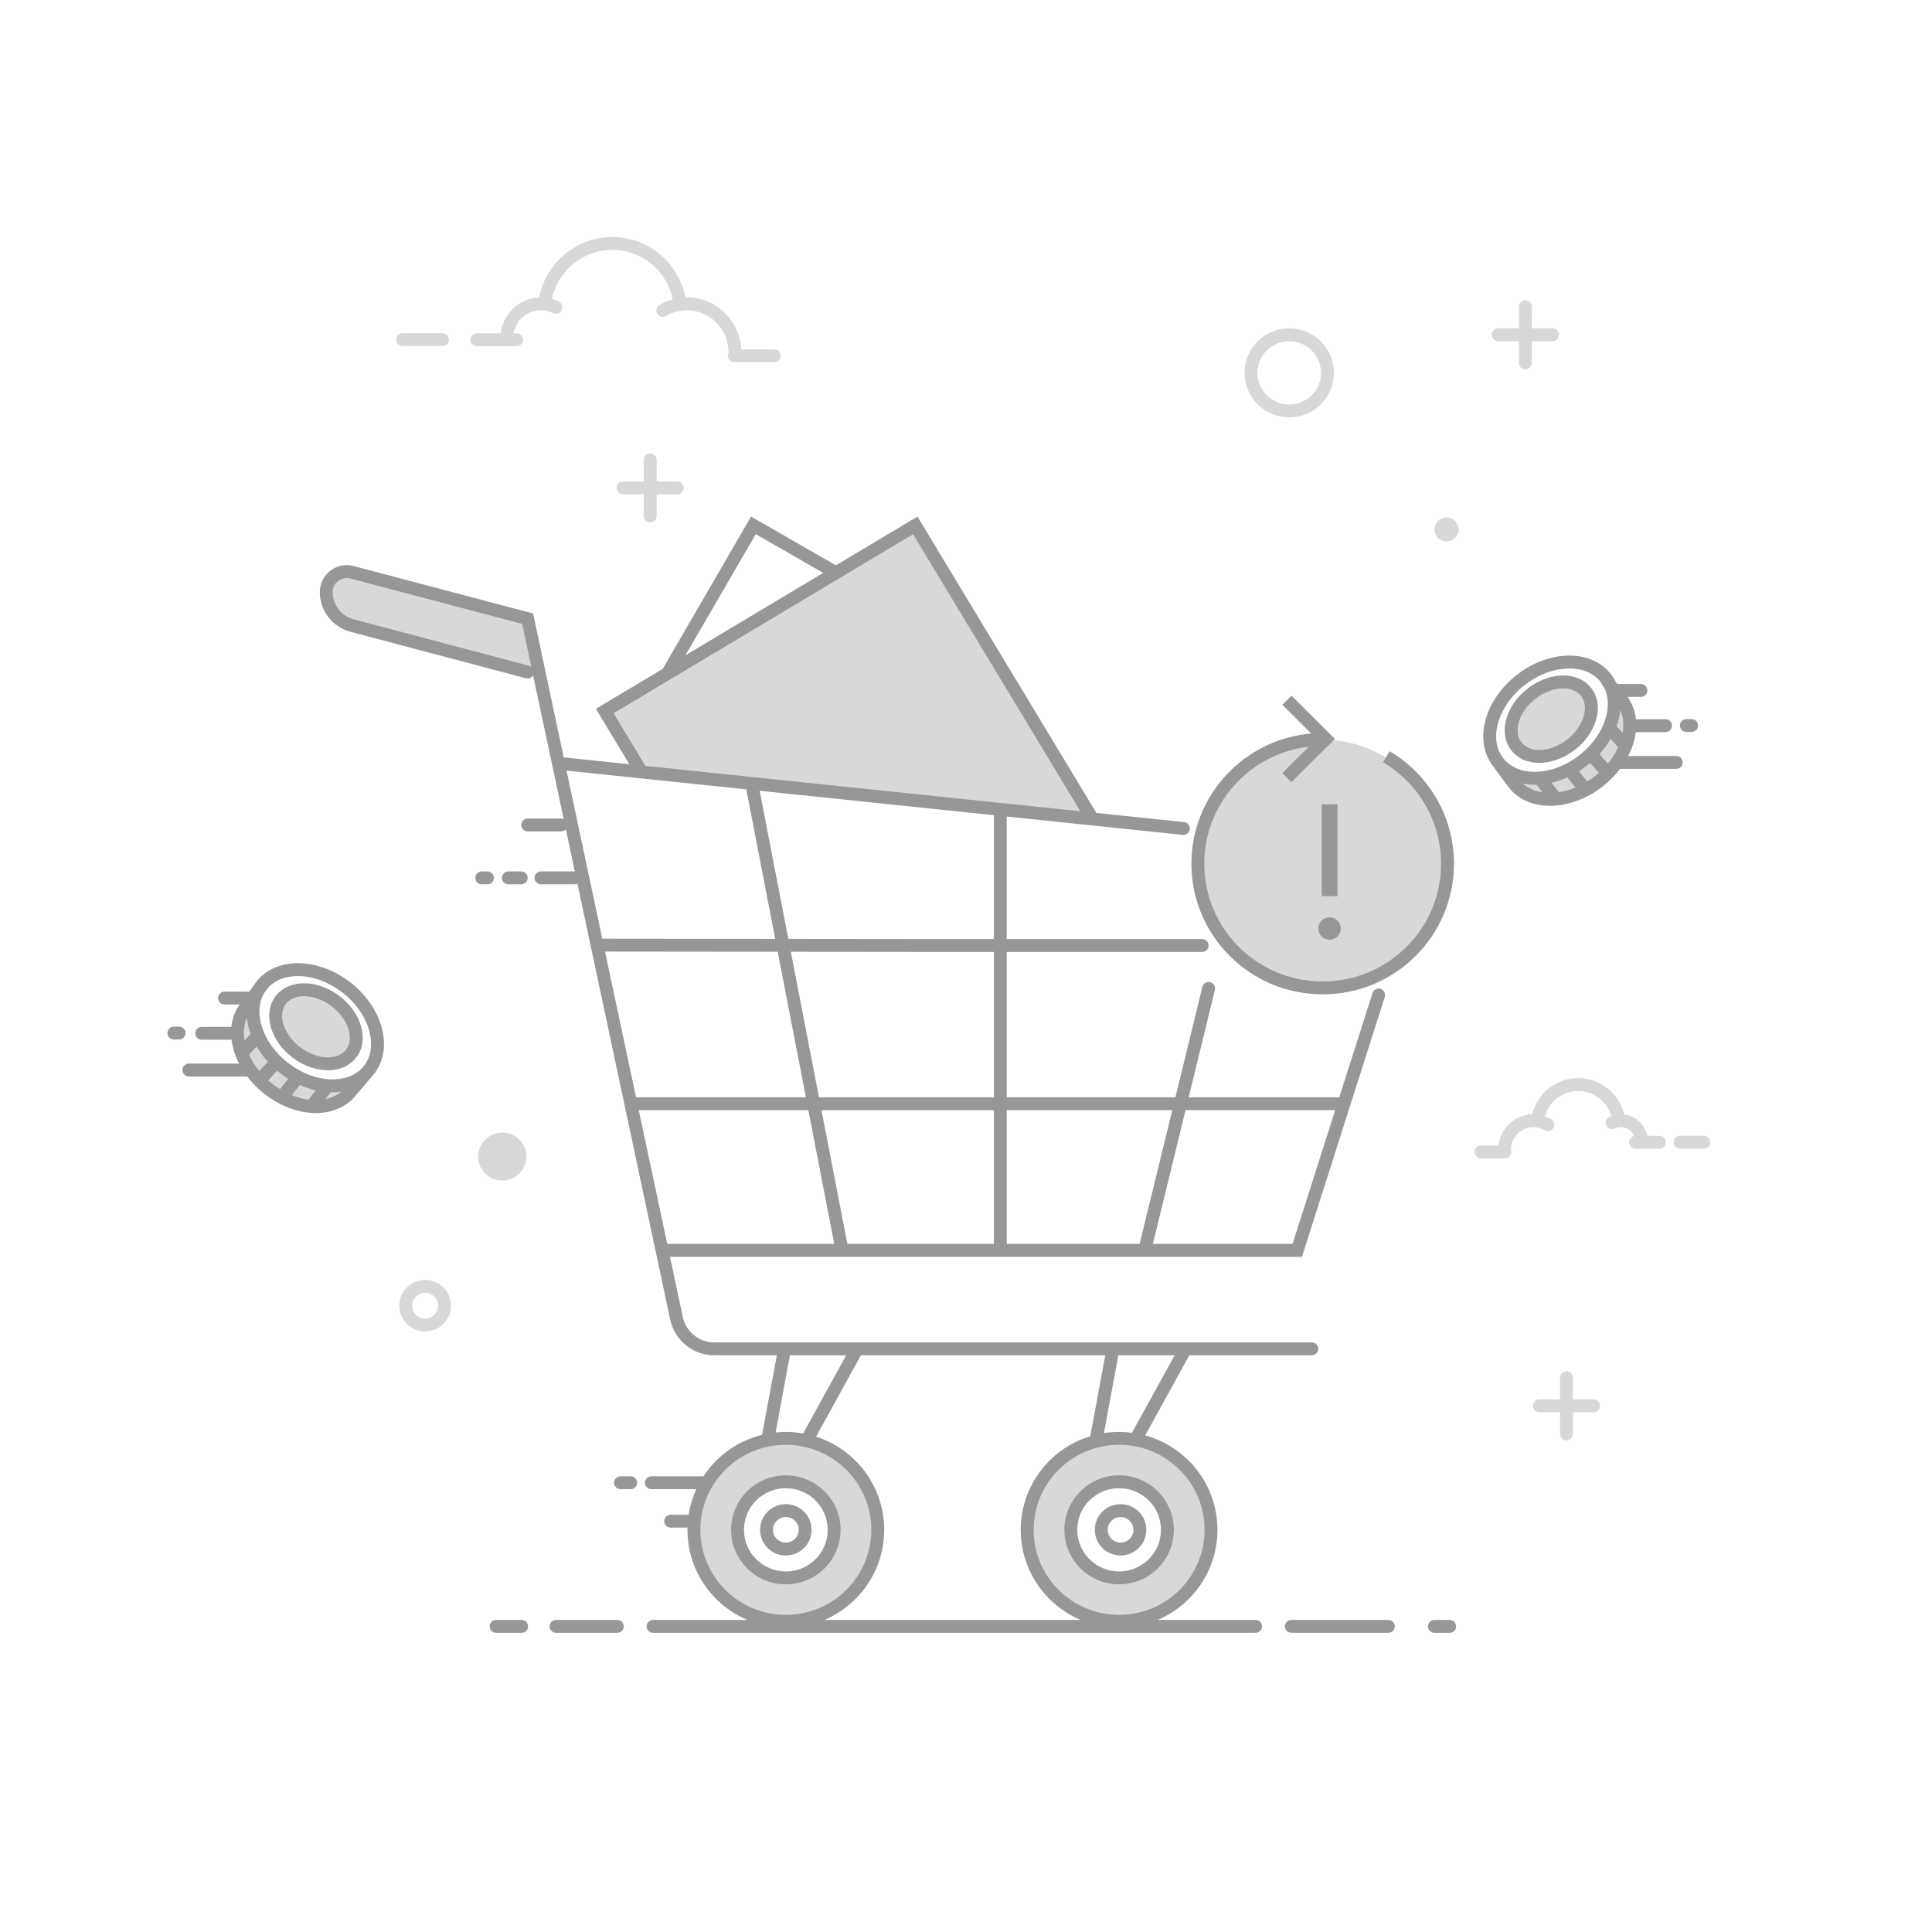 <svg width="300" height="300" viewBox="0 0 300 300" fill="none" xmlns="http://www.w3.org/2000/svg">
<rect width="300" height="300" fill="white"/>
<path fill-rule="evenodd" clip-rule="evenodd" d="M122.023 223.348C129.906 223.348 136.296 229.707 136.296 237.55C136.296 245.394 129.906 251.752 122.023 251.752C114.14 251.752 107.75 245.394 107.75 237.55C107.75 229.707 114.14 223.348 122.023 223.348ZM122.023 230.088C117.881 230.088 114.523 233.429 114.523 237.55C114.523 241.672 117.881 245.013 122.023 245.013C126.165 245.013 129.523 241.672 129.523 237.55C129.523 233.429 126.165 230.088 122.023 230.088ZM84 105.077L53.929 96.537C51.781 95.927 50.376 93.868 50.592 91.645C50.765 89.867 52.346 88.565 54.124 88.738C54.312 88.756 54.498 88.791 54.68 88.842L81.938 96.441L84 105.077Z" fill="#D8D8D8"/>
<path fill-rule="evenodd" clip-rule="evenodd" d="M99.358 119.939L93.647 110.48L141.863 81.654L169.446 127.334" fill="#D8D8D8"/>
<path d="M91.069 243.493C92.162 243.493 93.049 242.611 93.049 241.523C93.049 240.435 92.162 239.553 91.069 239.553C89.975 239.553 89.089 240.435 89.089 241.523C89.089 242.611 89.975 243.493 91.069 243.493Z" fill="white"/>
<path d="M34.331 260.758V268.639" stroke="white" stroke-width="2" stroke-linecap="round"/>
<path d="M38.455 264.699H30.205" stroke="white" stroke-width="2" stroke-linecap="round"/>
<path fill-rule="evenodd" clip-rule="evenodd" d="M38.37 156.365C35.227 160.177 35.973 164.217 40.609 168.485C43.148 170.823 45.866 171.551 47.603 171.767C50.716 172.155 53.21 171.196 55.083 168.891C50.312 169.235 46.333 167.906 43.148 164.904C39.963 161.902 38.37 159.056 38.37 156.365Z" fill="#D8D8D8"/>
<path d="M44.195 165.901C39.518 162.376 37.856 156.692 40.484 153.205C43.112 149.718 49.034 149.748 53.711 153.273C58.388 156.797 60.05 162.481 57.422 165.968C54.794 169.455 48.872 169.425 44.195 165.901Z" fill="white"/>
<path d="M46.05 163.433C43.022 161.151 41.916 157.511 43.581 155.302C45.245 153.093 49.05 153.152 52.078 155.434C55.106 157.716 56.212 161.357 54.548 163.566C52.883 165.775 49.079 165.716 46.05 163.433Z" fill="#D8D8D8"/>
<path fill-rule="evenodd" clip-rule="evenodd" d="M251.575 108.604C254.719 112.415 253.973 116.455 249.336 120.723C246.797 123.061 244.079 123.789 242.342 124.005C239.229 124.393 236.736 123.435 234.862 121.13C239.634 121.473 243.612 120.144 246.797 117.142C249.982 114.14 251.575 111.294 251.575 108.604Z" fill="#D8D8D8"/>
<path d="M245.751 118.139C250.428 114.614 252.09 108.93 249.462 105.443C246.834 101.956 240.912 101.986 236.235 105.511C231.558 109.035 229.897 114.719 232.525 118.207C235.152 121.694 241.074 121.663 245.751 118.139Z" fill="white"/>
<path d="M243.894 115.674C246.922 113.392 248.028 109.751 246.364 107.542C244.699 105.333 240.895 105.393 237.866 107.675C234.838 109.957 233.732 113.597 235.397 115.806C237.061 118.015 240.866 117.956 243.894 115.674Z" fill="#D8D8D8"/>
<path d="M243.247 212.926C243.799 212.926 244.247 213.373 244.247 213.926L244.246 217.293L247.461 217.293C247.974 217.293 248.396 217.679 248.454 218.177L248.461 218.293C248.461 218.846 248.013 219.293 247.461 219.293L244.246 219.293L244.247 222.661C244.247 223.174 243.861 223.596 243.364 223.654L243.247 223.661C242.695 223.661 242.247 223.213 242.247 222.661L242.246 219.293L239.033 219.293C238.52 219.293 238.098 218.907 238.04 218.41L238.033 218.293C238.033 217.741 238.481 217.293 239.033 217.293L242.246 217.293L242.247 213.926C242.247 213.413 242.633 212.99 243.13 212.933L243.247 212.926Z" fill="#D8D8D8"/>
<path d="M66.015 206.747C68.231 206.747 70.03 204.957 70.03 202.747C70.03 200.537 68.231 198.747 66.015 198.747C63.799 198.747 62 200.537 62 202.747C62 204.957 63.799 206.747 66.015 206.747ZM66.015 204.747C64.901 204.747 64 203.85 64 202.747C64 201.643 64.901 200.747 66.015 200.747C67.129 200.747 68.03 201.643 68.03 202.747C68.03 203.85 67.129 204.747 66.015 204.747ZM200.19 64.806C204.022 64.806 207.13 61.714 207.13 57.896C207.13 54.078 204.022 50.986 200.19 50.986C196.358 50.986 193.25 54.078 193.25 57.896C193.25 61.714 196.358 64.806 200.19 64.806ZM200.19 62.806C197.461 62.806 195.25 60.607 195.25 57.896C195.25 55.185 197.461 52.986 200.19 52.986C202.919 52.986 205.13 55.185 205.13 57.896C205.13 60.607 202.919 62.806 200.19 62.806Z" fill="#D8D8D8"/>
<path d="M100.964 70.389C101.516 70.389 101.964 70.836 101.964 71.389L101.963 74.756L105.178 74.756C105.69 74.756 106.113 75.142 106.171 75.64L106.178 75.756C106.178 76.309 105.73 76.756 105.178 76.756L101.963 76.756L101.964 80.124C101.964 80.637 101.578 81.059 101.08 81.117L100.964 81.124C100.412 81.124 99.964 80.676 99.964 80.124L99.963 76.756L96.75 76.756C96.237 76.756 95.814 76.37 95.757 75.873L95.75 75.756C95.75 75.204 96.198 74.756 96.75 74.756L99.963 74.756L99.964 71.389C99.964 70.876 100.35 70.453 100.847 70.395L100.964 70.389ZM236.855 46.613C237.407 46.613 237.855 47.061 237.855 47.613L237.854 50.98L241.069 50.981C241.581 50.981 242.004 51.367 242.062 51.864L242.069 51.981C242.069 52.533 241.621 52.981 241.069 52.981L237.854 52.98L237.855 56.349C237.855 56.861 237.469 57.284 236.971 57.342L236.855 57.349C236.302 57.349 235.855 56.901 235.855 56.349L235.854 52.98L232.641 52.981C232.128 52.981 231.705 52.595 231.648 52.098L231.641 51.981C231.641 51.429 232.089 50.981 232.641 50.981L235.854 50.98L235.855 47.613C235.855 47.101 236.241 46.678 236.738 46.62L236.855 46.613Z" fill="#D8D8D8"/>
<path d="M95.077 36.807C100.671 36.807 105.387 40.81 106.436 46.183L106.663 46.178C111.171 46.178 114.851 49.748 115.116 54.245L120.22 54.244C120.772 54.244 121.22 54.692 121.22 55.244C121.22 55.797 120.772 56.244 120.22 56.244H114.025C113.473 56.244 113.025 55.797 113.025 55.244C113.025 55.082 113.064 54.929 113.132 54.794L113.132 54.765C113.132 51.124 110.232 48.178 106.663 48.178C105.51 48.178 104.403 48.485 103.427 49.061C102.951 49.341 102.338 49.183 102.058 48.707C101.777 48.232 101.935 47.619 102.411 47.338C103.053 46.959 103.739 46.669 104.454 46.474C103.55 42.074 99.67 38.807 95.077 38.807C90.499 38.807 86.635 42.05 85.71 46.42C86.076 46.522 86.43 46.659 86.769 46.828C87.264 47.073 87.466 47.673 87.22 48.168C86.975 48.663 86.374 48.865 85.88 48.619C85.298 48.33 84.658 48.178 83.995 48.178C81.887 48.178 80.13 49.72 79.768 51.756L80.22 51.757C80.772 51.757 81.22 52.204 81.22 52.757C81.22 53.309 80.772 53.757 80.22 53.757H74.025C73.473 53.757 73.025 53.309 73.025 52.757C73.025 52.204 73.473 51.757 74.025 51.757L77.747 51.756C78.115 48.706 80.626 46.319 83.717 46.184C84.765 40.816 89.477 36.807 95.077 36.807ZM68.703 51.732C69.255 51.732 69.703 52.18 69.703 52.732C69.703 53.284 69.255 53.732 68.703 53.732H62.509C61.956 53.732 61.509 53.284 61.509 52.732C61.509 52.18 61.956 51.732 62.509 51.732H68.703ZM245.053 167.404C248.503 167.404 251.421 169.8 252.197 173.057C253.987 173.268 255.429 174.622 255.792 176.373L257.675 176.374C258.228 176.374 258.675 176.821 258.675 177.374C258.675 177.926 258.228 178.374 257.675 178.374H253.959C253.407 178.374 252.959 177.926 252.959 177.374C252.959 176.904 253.282 176.51 253.718 176.403C253.394 175.594 252.613 175.027 251.704 175.027C251.368 175.027 251.044 175.103 250.75 175.249C250.256 175.495 249.655 175.293 249.41 174.798C249.164 174.304 249.366 173.704 249.861 173.458C249.97 173.404 250.082 173.354 250.196 173.31C249.56 171.047 247.487 169.404 245.053 169.404C242.613 169.404 240.532 171.057 239.902 173.336C240.234 173.45 240.553 173.599 240.857 173.778C241.332 174.059 241.49 174.672 241.21 175.147C240.929 175.623 240.316 175.781 239.84 175.501C239.316 175.191 238.722 175.027 238.102 175.027C236.194 175.027 234.639 176.596 234.621 178.545C234.657 178.646 234.675 178.754 234.675 178.866C234.675 179.418 234.228 179.866 233.675 179.866H229.959C229.407 179.866 228.959 179.418 228.959 178.866C228.959 178.314 229.407 177.866 229.959 177.866L232.666 177.865C233.003 175.199 235.209 173.121 237.916 173.03C238.701 169.784 241.615 167.404 245.053 167.404ZM264.585 176.359C265.138 176.359 265.585 176.807 265.585 177.359C265.585 177.911 265.138 178.359 264.585 178.359H260.869C260.317 178.359 259.869 177.911 259.869 177.359C259.869 176.807 260.317 176.359 260.869 176.359H264.585Z" fill="#D8D8D8"/>
<path d="M224.625 84.076C225.661 84.076 226.5 83.24 226.5 82.21C226.5 81.179 225.661 80.344 224.625 80.344C223.589 80.344 222.75 81.179 222.75 82.21C222.75 83.24 223.589 84.076 224.625 84.076Z" fill="#D8D8D8"/>
<path d="M78 183.327C80.071 183.327 81.75 181.657 81.75 179.596C81.75 177.536 80.071 175.865 78 175.865C75.929 175.865 74.25 177.536 74.25 179.596C74.25 181.657 75.929 183.327 78 183.327Z" fill="#D8D8D8"/>
<path fill-rule="evenodd" clip-rule="evenodd" d="M173.774 223.348C181.657 223.348 188.047 229.706 188.047 237.55C188.047 245.393 181.657 251.751 173.774 251.751C165.891 251.751 159.501 245.393 159.501 237.55C159.501 229.706 165.891 223.348 173.774 223.348ZM173.774 230.087C169.632 230.087 166.274 233.428 166.274 237.55C166.274 241.671 169.632 245.012 173.774 245.012C177.916 245.012 181.274 241.671 181.274 237.55C181.274 233.428 177.916 230.087 173.774 230.087Z" fill="#D8D8D8"/>
<path d="M205.171 152.972C215.759 152.972 224.342 144.432 224.342 133.897C224.342 123.362 215.759 114.822 205.171 114.822C194.583 114.822 186 123.362 186 133.897C186 144.432 194.583 152.972 205.171 152.972Z" fill="#D8D8D8"/>
<path fill-rule="evenodd" clip-rule="evenodd" d="M250.231 104.802C247.243 100.795 240.72 100.838 235.661 104.691C230.624 108.527 228.785 114.806 231.724 118.806L234.193 122.163C237.141 126.121 243.664 126.078 248.724 122.225C249.831 121.381 250.784 120.419 251.566 119.39L260.287 119.389C260.839 119.389 261.287 118.942 261.287 118.389C261.287 117.837 260.839 117.389 260.287 117.389L252.828 117.389C253.449 116.176 253.846 114.917 253.997 113.682L254.056 113.686H258.616C259.168 113.686 259.616 113.238 259.616 112.686C259.616 112.133 259.168 111.686 258.616 111.686H254.056L254.02 111.687C253.888 110.434 253.468 109.248 252.733 108.21L254.807 108.211C255.36 108.211 255.807 107.763 255.807 107.211C255.807 106.659 255.36 106.211 254.807 106.211H251.286C251.229 106.211 251.174 106.216 251.12 106.225L250.972 106.043C250.771 105.61 250.524 105.195 250.231 104.802ZM236.497 121.712L236.464 121.682C237.142 121.811 237.85 121.865 238.576 121.846L239.525 123.031C238.357 122.856 237.314 122.414 236.497 121.712ZM240.898 121.547C241.726 121.357 242.558 121.079 243.378 120.712L244.643 122.292C243.782 122.648 242.916 122.888 242.074 123.013L240.898 121.547ZM246.324 118.958C246.527 118.804 246.724 118.646 246.916 118.484L248.288 119.996C248.04 120.215 247.782 120.428 247.512 120.634C247.166 120.897 246.814 121.139 246.458 121.36L245.172 119.755C245.563 119.51 245.948 119.245 246.324 118.958ZM236.873 106.282C241.02 103.123 246.119 103.007 248.446 105.768L249.246 107.092C250.493 110.134 248.895 114.486 245.113 117.367C240.853 120.611 235.59 120.645 233.358 117.651C231.119 114.649 232.608 109.53 236.873 106.282ZM248.358 117.096C249.037 116.348 249.619 115.551 250.098 114.728L251.271 116.022C250.879 116.89 250.345 117.746 249.68 118.554L248.358 117.096ZM247.144 106.916C245.11 104.187 240.695 104.263 237.281 106.863C233.872 109.459 232.588 113.711 234.616 116.431C236.651 119.16 241.065 119.084 244.48 116.484C247.889 113.887 249.173 109.636 247.144 106.916ZM238.492 108.454C241.112 106.46 244.269 106.405 245.541 108.111C246.819 109.825 245.892 112.894 243.268 114.893C240.649 116.887 237.492 116.941 236.219 115.235C234.941 113.521 235.868 110.453 238.492 108.454ZM251.593 110.457L251.615 110.266C252.074 111.317 252.181 112.538 251.963 113.807L251.022 112.768C251.303 112 251.495 111.224 251.593 110.457ZM263.674 112.653C263.674 112.101 263.226 111.653 262.674 111.653H261.861C261.309 111.653 260.861 112.101 260.861 112.653C260.861 113.205 261.309 113.653 261.861 113.653H262.674C263.226 113.653 263.674 113.205 263.674 112.653ZM58.191 166.608C61.172 162.609 59.338 156.301 54.284 152.452C49.225 148.599 42.702 148.556 39.714 152.563C39.601 152.714 39.495 152.868 39.396 153.026L38.665 154.011C38.577 153.986 38.484 153.972 38.389 153.972H34.867C34.315 153.972 33.867 154.42 33.867 154.972C33.867 155.524 34.315 155.972 34.867 155.972L37.214 155.971C36.479 157.009 36.059 158.195 35.928 159.448C35.915 159.447 35.902 159.447 35.889 159.447H31.329C30.776 159.447 30.329 159.894 30.329 160.447C30.329 160.999 30.776 161.447 31.329 161.447H35.889L35.949 161.443C36.1 162.678 36.498 163.937 37.119 165.15L29.333 165.151C28.78 165.151 28.333 165.598 28.333 166.151C28.333 166.703 28.78 167.151 29.333 167.151L38.381 167.151C39.162 168.181 40.115 169.142 41.223 169.986C46.282 173.839 52.526 173.785 55.474 169.828L57.78 167.11C57.865 167.014 57.949 166.916 58.03 166.815L58.061 166.775L58.162 166.658L58.156 166.652L58.191 166.608ZM45.301 170.055L46.567 168.474C47.387 168.84 48.219 169.118 49.047 169.308L47.888 170.756C47.045 170.646 46.174 170.414 45.301 170.055ZM52.909 169.533L53.011 169.519C52.306 170.091 51.455 170.479 50.513 170.676L51.369 169.607C51.893 169.621 52.408 169.596 52.909 169.533ZM41.658 167.756L43.029 166.245C43.221 166.407 43.418 166.565 43.62 166.719C43.997 167.006 44.382 167.271 44.772 167.516L43.486 169.121C43.132 168.901 42.781 168.659 42.435 168.395C42.165 168.189 41.906 167.976 41.658 167.756ZM41.545 153.484L41.541 153.479C43.886 150.77 48.949 150.903 53.072 154.043C57.337 157.291 58.825 162.411 56.587 165.413C56.556 165.455 56.523 165.497 56.49 165.538L56.307 165.755C53.938 168.399 48.923 168.243 44.832 165.128C40.739 162.011 39.203 157.17 41.065 154.131L41.545 153.484ZM38.674 163.782L39.847 162.489C40.326 163.312 40.908 164.109 41.587 164.857L40.266 166.314C39.6 165.506 39.067 164.649 38.674 163.782ZM38.254 158.215L38.33 158.03C38.419 158.858 38.618 159.698 38.923 160.53L37.983 161.566C37.779 160.373 37.861 159.222 38.254 158.215ZM28.813 160.414C28.813 159.862 28.365 159.414 27.813 159.414H27C26.448 159.414 26 159.862 26 160.414C26 160.966 26.448 161.414 27 161.414H27.813C28.365 161.414 28.813 160.966 28.813 160.414ZM53.749 162.966C54.342 162.179 54.495 161.069 54.116 159.82C53.737 158.572 52.84 157.262 51.477 156.234C50.113 155.207 48.607 154.706 47.303 154.685C45.997 154.665 44.973 155.118 44.38 155.905C43.786 156.692 43.633 157.802 44.013 159.051C44.392 160.299 45.289 161.609 46.652 162.636C48.016 163.664 49.522 164.165 50.826 164.185C52.132 164.206 53.156 163.753 53.749 162.966ZM52.68 154.637C54.345 155.892 55.515 157.544 56.03 159.239C56.544 160.932 56.418 162.747 55.346 164.169C54.275 165.591 52.565 166.213 50.795 166.185C49.024 166.158 47.114 165.488 45.449 164.234C43.783 162.979 42.614 161.327 42.099 159.632C41.585 157.938 41.711 156.123 42.782 154.702C43.854 153.28 45.564 152.658 47.334 152.686C49.105 152.713 51.015 153.382 52.68 154.637Z" fill="#979797"/>
<path d="M142.461 80.213L170.249 126.232L183.859 127.652C184.408 127.709 184.807 128.201 184.75 128.75C184.693 129.299 184.201 129.698 183.652 129.641L156.326 126.79V145.816L186.667 145.816C187.18 145.816 187.603 146.202 187.661 146.7L187.667 146.816C187.667 147.329 187.281 147.752 186.784 147.81L186.667 147.816L156.326 147.816V170.387H182.518L186.705 153.241C186.827 152.742 187.302 152.423 187.799 152.485L187.914 152.506C188.412 152.628 188.731 153.103 188.669 153.6L188.648 153.715L184.577 170.387H207.962L213.125 154.192C213.292 153.665 213.855 153.375 214.381 153.542C214.907 153.71 215.198 154.273 215.03 154.799L202.167 195.156L104.035 195.155L106.022 204.488C106.498 206.723 108.422 208.341 110.685 208.443L110.913 208.448H203.696C204.248 208.448 204.696 208.896 204.696 209.448C204.696 209.961 204.31 210.383 203.813 210.441L203.696 210.448L184.678 210.447L177.827 222.89C184.294 224.658 189.046 230.551 189.046 237.551C189.046 243.833 185.218 249.225 179.757 251.541L194.974 251.541C195.526 251.541 195.974 251.989 195.974 252.541C195.974 253.054 195.588 253.477 195.09 253.535L194.974 253.541H101.407C100.855 253.541 100.407 253.094 100.407 252.541C100.407 252.029 100.793 251.606 101.291 251.548L101.407 251.541L116.04 251.541C110.579 249.225 106.751 243.833 106.751 237.551L106.754 237.206L104.14 237.206C103.588 237.206 103.14 236.758 103.14 236.206C103.14 235.693 103.526 235.271 104.023 235.213L104.14 235.206L106.931 235.207C107.148 233.811 107.556 232.479 108.127 231.236L101.14 231.236C100.588 231.236 100.14 230.788 100.14 230.236C100.14 229.723 100.526 229.301 101.023 229.243L101.14 229.236L109.236 229.236C111.315 226.073 114.547 223.73 118.337 222.795L120.624 210.447L110.913 210.448C107.693 210.448 104.9 208.254 104.123 205.152L104.066 204.905L89.659 137.196C89.553 137.252 89.437 137.29 89.313 137.306L89.187 137.314H84C83.448 137.314 83 136.866 83 136.314C83 135.801 83.386 135.378 83.883 135.32L84 135.314H89.187C89.211 135.314 89.235 135.314 89.259 135.316L87.867 128.775C87.71 128.948 87.494 129.067 87.249 129.097L87.125 129.105H81.938C81.386 129.105 80.938 128.657 80.938 128.105C80.938 127.592 81.324 127.169 81.822 127.111L81.938 127.105H87.125C87.269 127.105 87.407 127.135 87.531 127.19L82.783 104.882C82.579 105.215 82.191 105.404 81.794 105.349L81.674 105.325L54.397 98.096C51.604 97.356 49.659 94.828 49.659 91.938C49.659 89.629 51.532 87.756 53.841 87.756C54.112 87.756 54.381 87.783 54.647 87.835L54.91 87.895L82.781 95.261L87.534 117.605L97.722 118.668L92.529 110.066L102.9 103.866L116.624 80.214L129.8 87.783L142.461 80.213ZM215.59 251.541C216.142 251.541 216.59 251.989 216.59 252.541C216.59 253.054 216.204 253.477 215.707 253.535L215.59 253.541H200.524C199.972 253.541 199.524 253.094 199.524 252.541C199.524 252.029 199.91 251.606 200.408 251.548L200.524 251.541H215.59ZM95.857 251.541C96.409 251.541 96.857 251.989 96.857 252.541C96.857 253.054 96.471 253.477 95.973 253.535L95.857 253.541H86.341C85.789 253.541 85.341 253.094 85.341 252.541C85.341 252.029 85.727 251.606 86.225 251.548L86.341 251.541H95.857ZM80.998 251.541C81.55 251.541 81.998 251.989 81.998 252.541C81.998 253.054 81.612 253.477 81.115 253.535L80.998 253.541H77.033C76.481 253.541 76.033 253.094 76.033 252.541C76.033 252.029 76.419 251.606 76.917 251.548L77.033 251.541H80.998ZM225.105 251.541C225.658 251.541 226.105 251.989 226.105 252.541C226.105 253.054 225.719 253.477 225.222 253.535L225.105 253.541H222.727C222.174 253.541 221.727 253.094 221.727 252.541C221.727 252.029 222.113 251.606 222.61 251.548L222.727 251.541H225.105ZM171.624 210.447H133.678L126.721 223.081C132.857 225.054 137.296 230.786 137.296 237.551C137.296 243.833 133.468 249.225 128.007 251.541L167.79 251.541C162.329 249.225 158.501 243.833 158.501 237.551C158.501 230.705 163.046 224.918 169.295 223.013L171.624 210.447ZM122.024 224.349C114.692 224.349 108.751 230.26 108.751 237.551C108.751 244.841 114.692 250.752 122.024 250.752C129.355 250.752 135.296 244.841 135.296 237.551C135.296 230.26 129.355 224.349 122.024 224.349ZM173.774 224.349C166.442 224.349 160.501 230.26 160.501 237.551C160.501 244.841 166.442 250.752 173.774 250.752C181.105 250.752 187.046 244.841 187.046 237.551C187.046 231.306 182.687 226.073 176.829 224.7L176.804 224.749L176.637 224.657C175.715 224.455 174.757 224.349 173.774 224.349ZM122.024 229.088C126.717 229.088 130.524 232.876 130.524 237.551C130.524 242.225 126.717 246.013 122.024 246.013C117.33 246.013 113.524 242.225 113.524 237.551C113.524 232.876 117.33 229.088 122.024 229.088ZM173.774 229.088C178.467 229.088 182.274 232.876 182.274 237.551C182.274 242.225 178.467 246.013 173.774 246.013C169.08 246.013 165.274 242.225 165.274 237.551C165.274 232.876 169.08 229.088 173.774 229.088ZM173.774 231.088C170.183 231.088 167.274 233.982 167.274 237.551C167.274 241.119 170.183 244.013 173.774 244.013C177.365 244.013 180.274 241.119 180.274 237.551C180.274 233.982 177.365 231.088 173.774 231.088ZM122.024 231.088C118.433 231.088 115.524 233.982 115.524 237.551C115.524 241.119 118.433 244.013 122.024 244.013C125.614 244.013 128.524 241.119 128.524 237.551C128.524 233.982 125.614 231.088 122.024 231.088ZM122.024 233.565C124.232 233.565 126.024 235.349 126.024 237.551C126.024 239.753 124.232 241.536 122.024 241.536C119.816 241.536 118.024 239.753 118.024 237.551C118.024 235.349 119.816 233.565 122.024 233.565ZM174 233.565C176.208 233.565 178 235.349 178 237.551C178 239.753 176.208 241.536 174 241.536C171.792 241.536 170 239.753 170 237.551C170 235.349 171.792 233.565 174 233.565ZM174 235.565C172.894 235.565 172 236.455 172 237.551C172 238.646 172.894 239.536 174 239.536C175.106 239.536 176 238.646 176 237.551C176 236.455 175.106 235.565 174 235.565ZM122.024 235.565C120.918 235.565 120.024 236.455 120.024 237.551C120.024 238.646 120.918 239.536 122.024 239.536C123.129 239.536 124.024 238.646 124.024 237.551C124.024 236.455 123.129 235.565 122.024 235.565ZM97.935 229.236C98.487 229.236 98.935 229.684 98.935 230.236C98.935 230.749 98.549 231.172 98.052 231.229L97.935 231.236H96.349C95.797 231.236 95.349 230.788 95.349 230.236C95.349 229.723 95.735 229.301 96.232 229.243L96.349 229.236H97.935ZM131.395 210.447H122.658L120.437 222.43C120.959 222.376 121.488 222.349 122.024 222.349C122.941 222.349 123.839 222.429 124.712 222.584L131.395 210.447ZM182.395 210.447H173.658L171.419 222.528C172.186 222.41 172.973 222.349 173.774 222.349C174.45 222.349 175.117 222.393 175.77 222.477L182.395 210.447ZM207.324 172.387H184.089L179.02 193.155L200.705 193.156L207.324 172.387ZM125.522 172.387H99.191L103.61 193.155H129.541L125.522 172.387ZM154.326 172.387H127.56L131.579 193.155H154.326V172.387ZM182.03 172.387H156.326V193.155H176.961L182.03 172.387ZM122.8 147.793L127.173 170.387H154.326V147.816L142.784 147.816L142.757 147.814L122.8 147.793ZM93.951 147.762L98.765 170.387H125.135L120.762 147.791L93.951 147.762ZM200.532 108.017L207.286 114.737L200.532 121.456L199.122 120.039L203.232 115.947C194.092 117.008 187 124.737 187 134.113C187 144.213 195.231 152.402 205.386 152.402C215.542 152.402 223.772 144.213 223.772 134.113C223.772 127.706 220.435 121.876 215.075 118.565L214.751 118.37L215.768 116.647C221.919 120.276 225.772 126.862 225.772 134.113C225.772 145.32 216.644 154.402 205.386 154.402C194.128 154.402 185 145.32 185 134.113C185 123.502 193.183 114.795 203.609 113.899L199.122 109.435L200.532 108.017ZM206.439 142.452C207.414 142.452 208.194 143.187 208.194 144.162C208.194 145.152 207.414 145.917 206.439 145.917C205.464 145.917 204.714 145.152 204.714 144.162C204.714 143.187 205.464 142.452 206.439 142.452ZM117.961 122.789L122.413 145.793L144.227 145.816L154.326 145.816V126.582L117.961 122.789ZM87.972 119.661L93.525 145.762L120.375 145.79L115.881 122.572L87.972 119.661ZM207.684 124.902V139.152H205.239V124.902H207.684ZM75.687 135.314C76.239 135.314 76.687 135.761 76.687 136.314C76.687 136.826 76.301 137.249 75.804 137.307L75.687 137.314H74.81C74.257 137.314 73.81 136.866 73.81 136.314C73.81 135.801 74.196 135.378 74.693 135.32L74.81 135.314H75.687ZM80.937 135.314C81.489 135.314 81.937 135.761 81.937 136.314C81.937 136.826 81.551 137.249 81.054 137.307L80.937 137.314H78.939C78.386 137.314 77.939 136.866 77.939 136.314C77.939 135.801 78.325 135.378 78.822 135.32L78.939 135.314H80.937ZM141.778 82.951L95.279 110.752L100.216 118.928L167.756 125.972L141.778 82.951ZM53.841 89.756C52.636 89.756 51.659 90.733 51.659 91.938C51.659 93.85 52.9 95.531 54.707 96.104L54.91 96.163L82.187 103.391C82.263 103.412 82.334 103.44 82.4 103.475L82.496 103.533L81.081 96.88L54.399 89.829C54.217 89.781 54.029 89.756 53.841 89.756ZM117.354 82.94L106.441 101.749L127.833 88.959L117.354 82.94Z" fill="#979797"/>
</svg>
